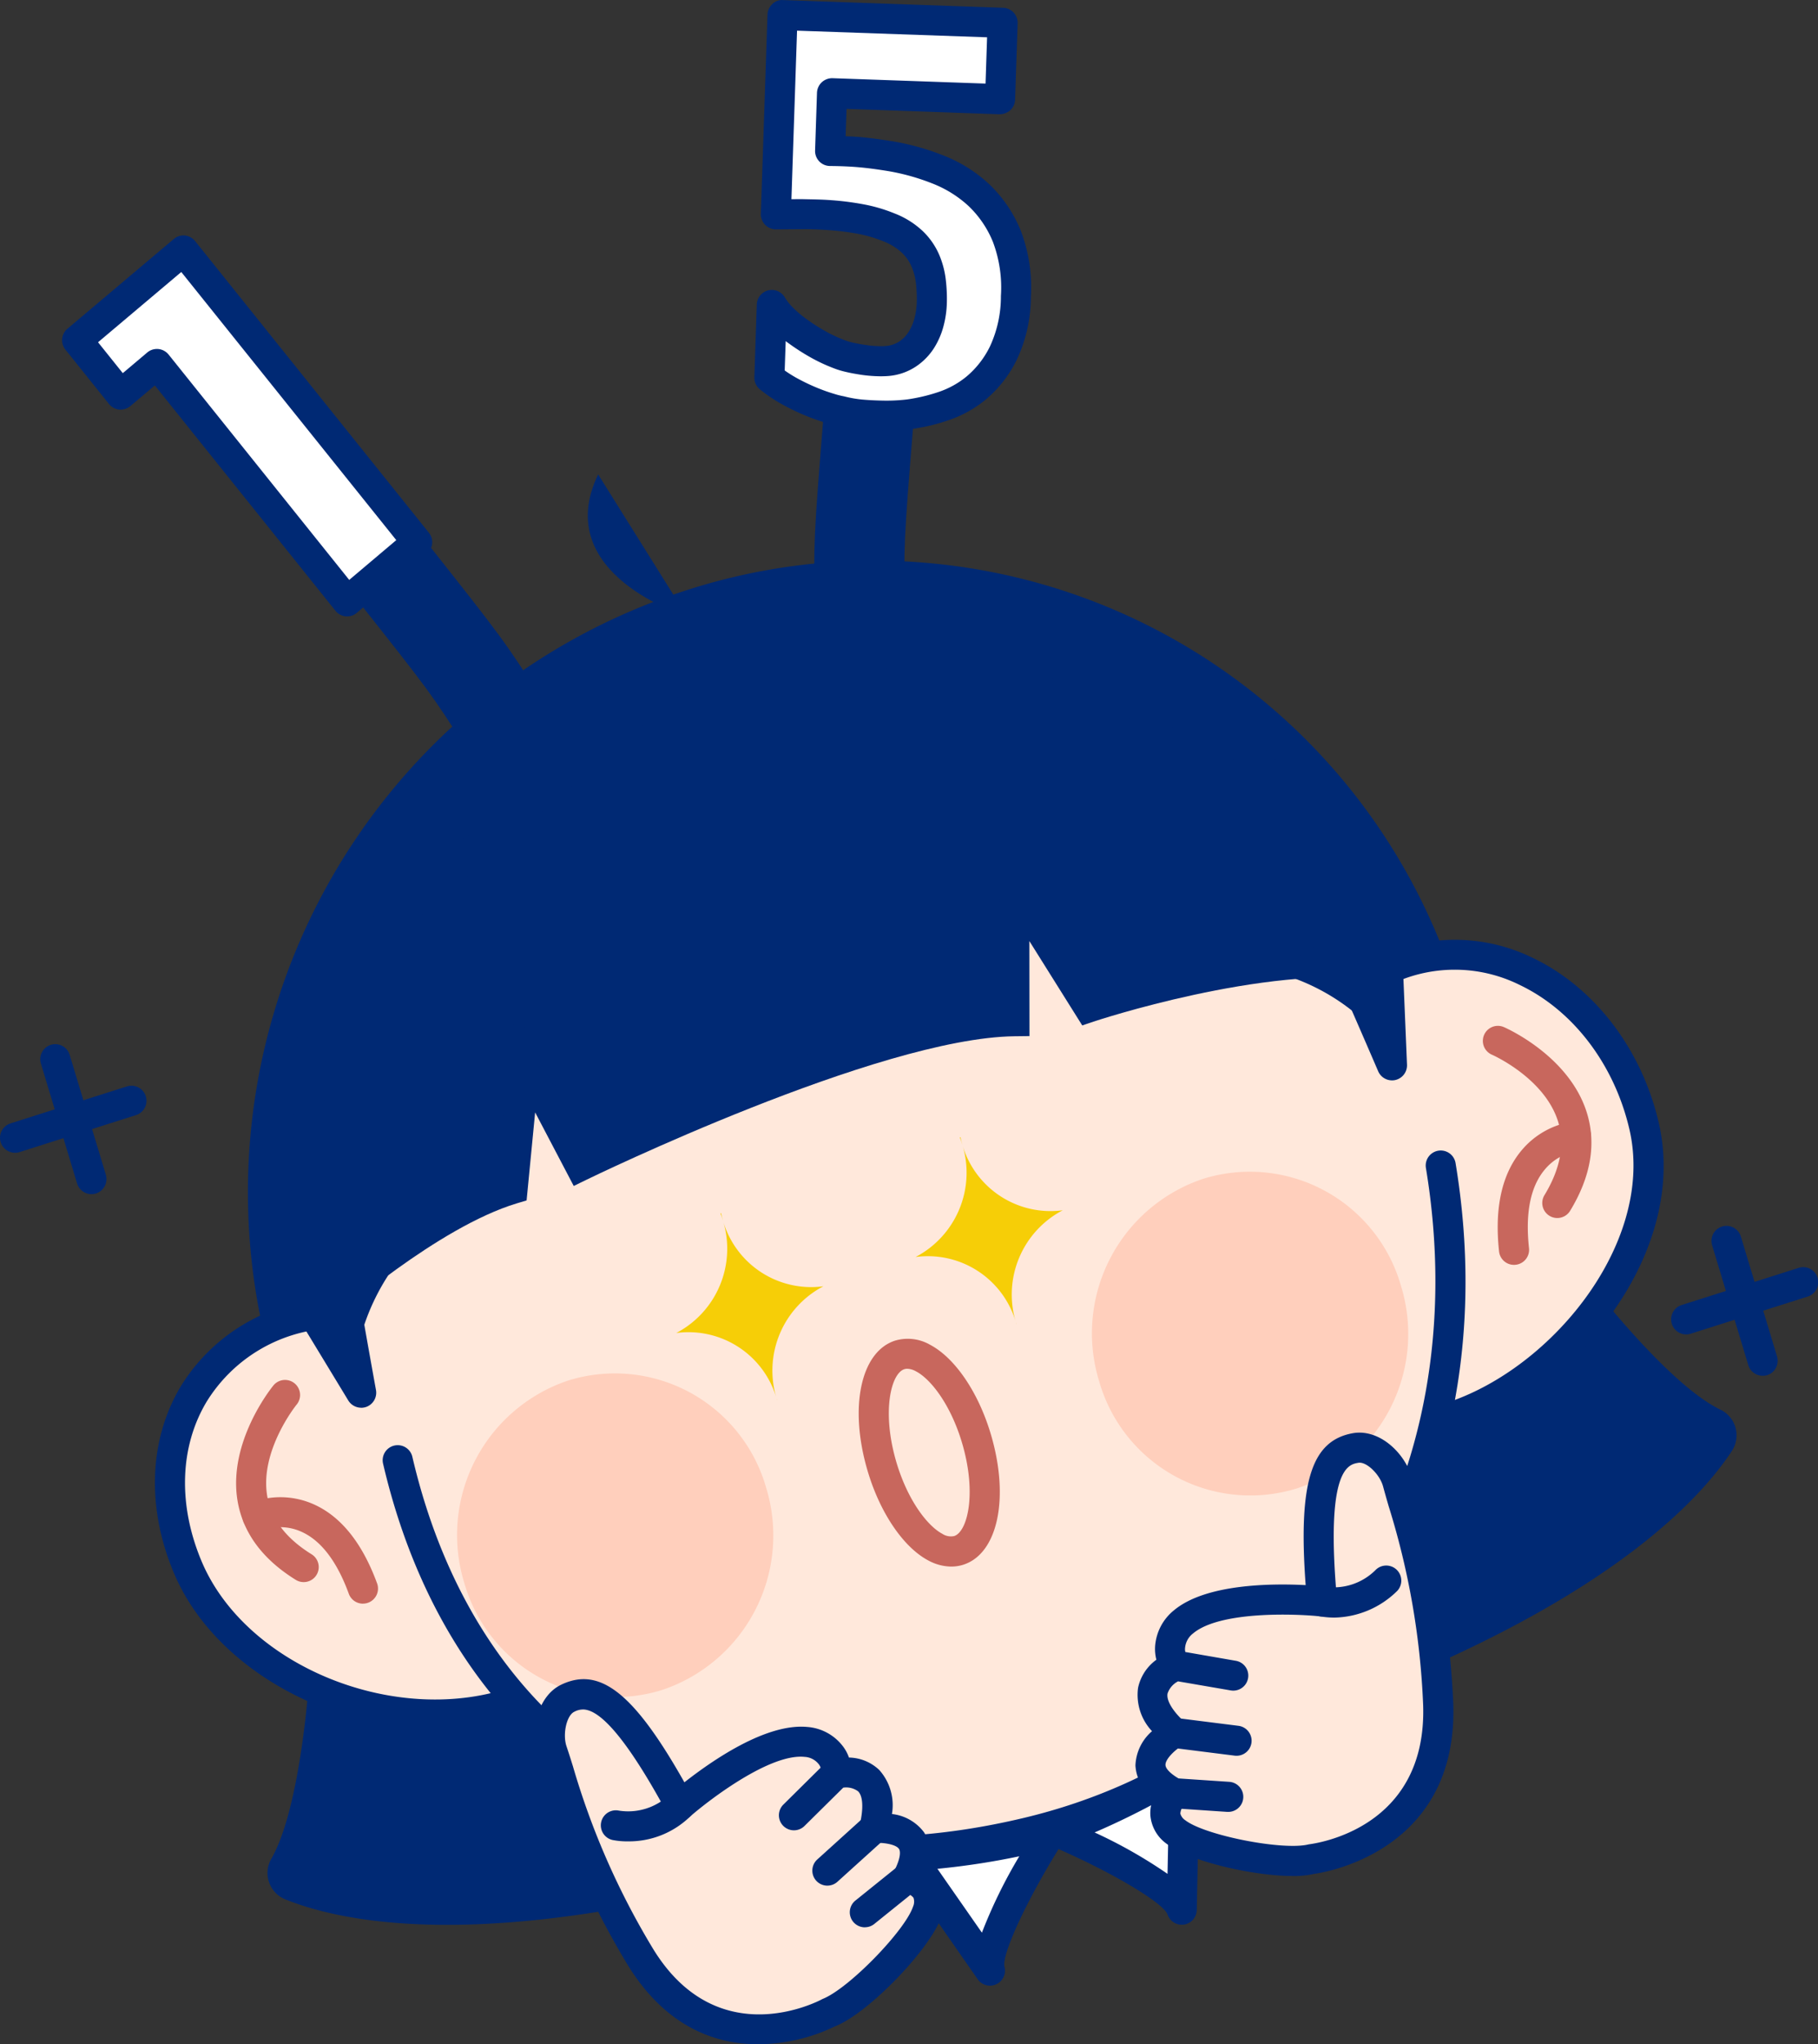 <svg id="그룹_10" data-name="그룹 10" xmlns="http://www.w3.org/2000/svg" xmlns:xlink="http://www.w3.org/1999/xlink" width="172.896" height="194.29" viewBox="0 0 172.896 194.29">
  <rect x="0" y="0" width="172.896" height="194.29" fill="#333333" stroke="none"/>
  <defs>
    <clipPath id="clip-path">
      <rect id="사각형_8" data-name="사각형 8" width="172.896" height="194.29" fill="#002974"/>
    </clipPath>
  </defs>
  <g id="그룹_9" data-name="그룹 9" transform="translate(0 0)" clip-path="url(#clip-path)">
    <path id="패스_197" data-name="패스 197" d="M43.707,60.913s-6.57,10.3-5.838,13.143l-7.594-10.9a66.2,66.2,0,0,0,13.432-2.247" transform="translate(56.282 113.237)" fill="#fff"/>
    <path id="패스_198" data-name="패스 198" d="M38.8,76.414a1.427,1.427,0,0,1-1.172-.612L30.033,64.9a1.423,1.423,0,0,1-.114-1.444,1.438,1.438,0,0,1,1.2-.8,65.4,65.4,0,0,0,13.083-2.179,1.429,1.429,0,0,1,1.638,2.13c-3.322,5.209-5.97,10.824-5.661,12.016A1.43,1.43,0,0,1,38.8,76.414m-5-11.107,4.231,6.07a47.389,47.389,0,0,1,3.554-7.259A71.065,71.065,0,0,1,33.8,65.307" transform="translate(55.351 112.308)" fill="#002974"/>
    <path id="패스_199" data-name="패스 199" d="M35.1,64.728s11.09,4.695,12.054,7.465L47.415,58.8A66.937,66.937,0,0,1,35.1,64.728" transform="translate(65.244 109.311)" fill="#fff"/>
    <path id="패스_200" data-name="패스 200" d="M48.073,74.55a1.425,1.425,0,0,1-1.349-.963c-.4-1.152-5.661-4.243-11.259-6.61a1.434,1.434,0,0,1,.126-2.682,65.924,65.924,0,0,0,12-5.778,1.429,1.429,0,0,1,2.184,1.244L49.5,73.149A1.435,1.435,0,0,1,48.3,74.536a1.945,1.945,0,0,1-.223.014m-8.294-8.771a45.762,45.762,0,0,1,6.936,3.937l.152-7.459a72.646,72.646,0,0,1-7.087,3.522" transform="translate(64.315 108.38)" fill="#002974"/>
    <path id="패스_201" data-name="패스 201" d="M12.811,56.036S12,67.807,9.249,72.521A2.7,2.7,0,0,0,10.6,76.349c6.264,2.524,21.9,5.486,54.4-4.883,0,0-21.54-1.561-32.147-14.029Z" transform="translate(16.537 104.171)" fill="#002974"/>
    <path id="패스_202" data-name="패스 202" d="M75.527,42.835s7.148,9.246,12.014,11.542a2.709,2.709,0,0,1,.995,3.943c-3.78,5.709-15.053,17.211-47.58,27.481,0,0,16.917-13.766,18.807-30.2Z" transform="translate(76.138 79.63)" fill="#002974"/>
    <path id="패스_203" data-name="패스 203" d="M123.446,60.037a60.1,60.1,0,0,1-39.3,74.38A58.045,58.045,0,0,1,10.769,95.8a60.093,60.093,0,0,1,39.3-74.38,58.045,58.045,0,0,1,73.379,38.62" transform="translate(15.305 34.65)" fill="#002974"/>
    <path id="패스_204" data-name="패스 204" d="M126.035,92.056c11.545-2.839,22.575-16.276,19.807-28.118S131.7,44.1,120.966,49.308C108.955,30.527,84.716,19.017,62.2,24.555c-24.462,6.013-41.5,32.513-41.564,57.223-11.822,1.135-18.3,12.3-13.26,24.167,4.74,11.164,20.3,16.645,31.506,12.608" transform="translate(10.503 43.054)" fill="#ffe8db"/>
    <path id="패스_205" data-name="패스 205" d="M31.936,122.216c-10.413,0-21.182-5.918-24.953-14.8-2.636-6.21-2.413-12.683.606-17.76a17.551,17.551,0,0,1,12.557-8.225C20.78,54.889,39.3,29.847,62.785,24.078c21.688-5.341,46.565,4.883,59.633,24.342a16.866,16.866,0,0,1,13.749.466c5.878,2.8,10.358,8.646,11.994,15.639,3.025,12.943-8.94,26.9-20.862,29.831a1.429,1.429,0,0,1-.68-2.776c10.613-2.607,21.351-15.3,18.758-26.406-1.438-6.153-5.338-11.279-10.438-13.709a13.9,13.9,0,0,0-12.425.043,1.441,1.441,0,0,1-1.827-.517c-12.237-19.13-36.312-29.271-57.22-24.136-19.839,4.877-40.4,27.1-40.478,55.839a1.432,1.432,0,0,1-1.292,1.421,14.718,14.718,0,0,0-11.648,7c-2.553,4.289-2.71,9.821-.435,15.184,4.269,10.038,18.7,15.785,29.708,11.819a1.432,1.432,0,0,1,.972,2.693,24.653,24.653,0,0,1-8.357,1.4" transform="translate(9.58 42.142)" fill="#002974"/>
    <path id="패스_206" data-name="패스 206" d="M13.231,66.787c6.876,29.434,31.029,42.2,59.779,35.389,28.013-6.636,44.475-32.884,39.409-63.436" transform="translate(24.597 72.017)" fill="#ffe8db"/>
    <path id="패스_207" data-name="패스 207" d="M59.168,106.342a47.39,47.39,0,0,1-25.262-6.836C23.364,92.979,16.054,82.1,12.769,68.043a1.43,1.43,0,1,1,2.785-.649c3.108,13.3,9.972,23.564,19.856,29.682,10.467,6.473,23.675,8.077,38.2,4.637,27.521-6.516,43.28-31.935,38.328-61.809a1.429,1.429,0,0,1,2.819-.469c5.212,31.426-11.442,58.178-40.489,65.06a65.655,65.655,0,0,1-15.1,1.847" transform="translate(23.667 71.087)" fill="#002974"/>
    <path id="패스_208" data-name="패스 208" d="M14.28,65.1a1.418,1.418,0,0,1-.752-.214c-3.174-1.964-5.038-4.494-5.541-7.531-.923-5.6,3.251-10.747,3.428-10.964a1.431,1.431,0,0,1,2.21,1.818c-.037.04-3.537,4.38-2.816,8.694.366,2.179,1.784,4.045,4.223,5.552A1.429,1.429,0,0,1,14.28,65.1" transform="translate(14.601 85.267)" fill="#c8675d"/>
    <path id="패스_209" data-name="패스 209" d="M19.519,59.889a1.429,1.429,0,0,1-1.344-.938c-1.132-3.1-2.659-5.083-4.534-5.91a4.859,4.859,0,0,0-3.588-.146A1.429,1.429,0,0,1,8.92,50.271a7.788,7.788,0,0,1,5.8.123c2.65,1.132,4.72,3.68,6.147,7.574A1.434,1.434,0,0,1,20.01,59.8a1.472,1.472,0,0,1-.492.086" transform="translate(14.998 92.527)" fill="#c8675d"/>
    <path id="패스_210" data-name="패스 210" d="M56.413,52.372a1.408,1.408,0,0,1-.743-.209,1.429,1.429,0,0,1-.477-1.964c1.532-2.525,1.967-4.892,1.284-7.033-1.312-4.128-6.241-6.3-6.293-6.321a1.43,1.43,0,0,1,1.135-2.625c.252.109,6.178,2.725,7.885,8.08.943,2.965.415,6.121-1.57,9.386a1.426,1.426,0,0,1-1.221.686" transform="translate(91.689 63.391)" fill="#c8675d"/>
    <path id="패스_211" data-name="패스 211" d="M51.367,50.927a1.425,1.425,0,0,1-1.418-1.275c-.449-4.14.269-7.368,2.136-9.6a7.873,7.873,0,0,1,5.08-2.773A1.418,1.418,0,0,1,58.7,38.6a1.433,1.433,0,0,1-1.315,1.527,4.961,4.961,0,0,0-3.136,1.8c-1.324,1.615-1.813,4.108-1.452,7.416a1.429,1.429,0,0,1-1.267,1.575,1.407,1.407,0,0,1-.157.009" transform="translate(92.615 69.288)" fill="#c8675d"/>
    <path id="패스_212" data-name="패스 212" d="M10.05,80.658l2.2,1.358s9.875-8.771,17.817-11.159L31.25,58.675,36.5,68.681S64.337,55.073,77.789,54.915l-.014-12.6L84.853,53.6s16.456-5.535,27.73-4.048c0,0-6.67-17.094-15.645-22.469s-51.977-4.331-51.977-4.331l-33.814,28.9Z" transform="translate(18.683 42.142)" fill="#002974"/>
    <path id="패스_213" data-name="패스 213" d="M13.351,84.723,9.54,82.37,10.7,51.91,45.372,22.268l.506-.011c1.764-.043,43.523-.995,52.746,4.532,9.286,5.564,15.962,22.46,16.239,23.178l.881,2.253-2.4-.314c-10.79-1.43-26.926,3.928-27.089,3.983l-1.066.36-5.029-8.02.011,9.032-1.418.017c-12.974.152-40.4,13.486-40.675,13.62l-1.249.609-3.671-6.993-.812,8.368-.918.274c-7.545,2.267-17.183,10.776-17.28,10.861Zm-.892-3.911.6.369c2.447-2.073,9.941-8.12,16.625-10.461L31.237,54.7l6.839,13.029c5.444-2.582,26.818-12.391,39.231-13.254l-.017-16.2,9.132,14.564c3.591-1.121,15.293-4.494,24.859-3.985-2.087-4.674-7.522-15.65-14.126-19.607-6.967-4.174-38.454-4.411-50.7-4.137L13.5,53.265Z" transform="translate(17.735 41.21)" fill="#002974"/>
    <path id="패스_214" data-name="패스 214" d="M13.53,42.187c-.1.166,2.007,11.751,2.007,11.751L10.119,45.02Z" transform="translate(18.811 78.425)" fill="#002974"/>
    <path id="패스_215" data-name="패스 215" d="M16.467,56.3a1.443,1.443,0,0,1-1.224-.686l-5.418-8.92a1.433,1.433,0,0,1,.309-1.841l3.414-2.833a1.429,1.429,0,0,1,2.342,1.124c.094.929,1.258,7.473,1.984,11.47a1.438,1.438,0,0,1-.9,1.6,1.506,1.506,0,0,1-.509.091M12.91,46.263l.789,1.3c-.114-.655-.212-1.224-.292-1.713Z" transform="translate(17.882 77.494)" fill="#002974"/>
    <path id="패스_216" data-name="패스 216" d="M44.62,31.616c.172.08,4.815,10.861,4.815,10.861l-.44-10.5Z" transform="translate(82.949 58.774)" fill="#002974"/>
    <path id="패스_217" data-name="패스 217" d="M50.362,44.834a1.433,1.433,0,0,1-1.312-.863c-1.6-3.714-4.237-9.778-4.672-10.61a1.425,1.425,0,0,1,1.289-2.239l4.374.36a1.43,1.43,0,0,1,1.312,1.364l.437,10.5A1.431,1.431,0,0,1,50.682,44.8a1.34,1.34,0,0,1-.32.034m-2.45-10.661c.2.449.435.972.7,1.584l-.063-1.53Z" transform="translate(82.019 57.847)" fill="#002974"/>
    <path id="패스_218" data-name="패스 218" d="M44.575,56.5a15.479,15.479,0,0,1-9.906,19.267A14.951,14.951,0,0,1,15.885,65.607a15.478,15.478,0,0,1,9.906-19.267A14.95,14.95,0,0,1,44.575,56.5" transform="translate(28.276 84.859)" fill="#ffcfbc"/>
    <path id="패스_219" data-name="패스 219" d="M65.695,49.8a15.479,15.479,0,0,1-9.906,19.267A14.951,14.951,0,0,1,37,58.9a15.478,15.478,0,0,1,9.906-19.267A14.95,14.95,0,0,1,65.695,49.8" transform="translate(67.538 72.398)" fill="#ffcfbc"/>
    <path id="패스_220" data-name="패스 220" d="M28.972,29.254s-13.04-3.943-8.434-13.483Z" transform="translate(36.348 29.318)" fill="#002974"/>
    <path id="패스_221" data-name="패스 221" d="M13.714,51.5a20.684,20.684,0,0,1,4.843-9.944l-7.694.5Z" transform="translate(20.196 77.25)" fill="#002974"/>
    <path id="패스_222" data-name="패스 222" d="M51.788,40.331a19.832,19.832,0,0,0-9.469-5.4l6.619-4.046Z" transform="translate(78.672 57.415)" fill="#002974"/>
    <path id="패스_223" data-name="패스 223" d="M23.965,40.351c.091.229.174.463.246.7-.071-.24-.132-.48-.183-.723Z" transform="translate(44.551 74.975)" fill="#f6ce07"/>
    <path id="패스_224" data-name="패스 224" d="M25.881,46.635c-.014-.049-.034-.1-.049-.146.014.049.029.1.04.149Z" transform="translate(48.022 86.423)" fill="#f6ce07"/>
    <path id="패스_225" data-name="패스 225" d="M36.492,46.805a8.723,8.723,0,0,1-9.546-6.221,9.042,9.042,0,0,1-4.451,10.664,8.72,8.72,0,0,1,9.543,6.221,9.04,9.04,0,0,1,4.454-10.664" transform="translate(41.817 75.445)" fill="#f6ce07"/>
    <path id="패스_226" data-name="패스 226" d="M31.927,37.824c.091.229.174.463.246.7-.071-.24-.132-.48-.183-.723Z" transform="translate(59.353 70.277)" fill="#f6ce07"/>
    <path id="패스_227" data-name="패스 227" d="M33.843,44.108c-.014-.049-.034-.1-.049-.146.014.049.029.1.04.149Z" transform="translate(62.823 81.725)" fill="#f6ce07"/>
    <path id="패스_228" data-name="패스 228" d="M44.454,44.278a8.723,8.723,0,0,1-9.546-6.221,9.042,9.042,0,0,1-4.451,10.664A8.721,8.721,0,0,1,40,54.939a9.038,9.038,0,0,1,4.454-10.661" transform="translate(56.618 70.748)" fill="#f6ce07"/>
    <path id="패스_229" data-name="패스 229" d="M37.364,66.16a4.687,4.687,0,0,1-2.176-.578c-2.353-1.244-4.56-4.469-5.749-8.42-1.827-6.067-.712-11.433,2.6-12.482a4.252,4.252,0,0,1,3.314.4c2.356,1.244,4.56,4.469,5.752,8.42,1.83,6.07.715,11.433-2.6,12.485a3.743,3.743,0,0,1-1.141.174m-4.183-18.8a.9.9,0,0,0-.28.043c-1.272.4-2.184,4.083-.726,8.932,1.1,3.634,2.973,5.99,4.349,6.716a1.473,1.473,0,0,0,1.118.209c1.272-.406,2.187-4.086.726-8.932-1.1-3.637-2.976-6-4.351-6.719a1.825,1.825,0,0,0-.835-.249" transform="translate(53.101 82.731)" fill="#c8675d"/>
    <path id="패스_230" data-name="패스 230" d="M22.973,38.605l-.555-.875c-3.3-5.172-3.362-5.272-10.627-14.435l6.722-5.329c7.328,9.246,7.639,9.669,11.136,15.156l.555.872Z" transform="translate(21.92 33.398)" fill="#002974"/>
    <path id="패스_231" data-name="패스 231" d="M27.163,33.708l-.02-1.032c-.134-6.553-.109-7.085.849-18.955l8.548.692c-.952,11.779-.949,11.9-.823,18.086l.023,1.041Z" transform="translate(50.35 25.507)" fill="#002974"/>
    <path id="패스_232" data-name="패스 232" d="M34.9,36.049l-6.661,5.624L10.151,19.115,6.709,22.022,2.566,16.859,12.673,8.328Z" transform="translate(4.77 15.48)" fill="#fff"/>
    <path id="패스_233" data-name="패스 233" d="M29.173,44.031c-.046,0-.091,0-.14-.006a1.435,1.435,0,0,1-.975-.532L10.884,22.082,8.56,24.041a1.5,1.5,0,0,1-1.058.335,1.43,1.43,0,0,1-.978-.532L2.381,18.677a1.424,1.424,0,0,1,.192-1.984L12.683,8.167a1.424,1.424,0,0,1,1.061-.335,1.44,1.44,0,0,1,.972.532L36.95,36.083a1.427,1.427,0,0,1-.194,1.987l-6.661,5.621a1.405,1.405,0,0,1-.921.34M11.081,18.614c.046,0,.091,0,.137.006a1.437,1.437,0,0,1,.978.529L29.371,40.563l4.477-3.78L13.4,11.3,5.484,17.977l2.353,2.936,2.324-1.961a1.417,1.417,0,0,1,.921-.337" transform="translate(3.84 14.552)" fill="#002974"/>
    <path id="패스_234" data-name="패스 234" d="M37.144,13.925a22.464,22.464,0,0,1,4.466,1.249A12.274,12.274,0,0,1,45.493,17.6a11.13,11.13,0,0,1,2.67,3.905,13.638,13.638,0,0,1,.872,5.749,12.674,12.674,0,0,1-1.2,5.395,10.174,10.174,0,0,1-2.562,3.291A9.738,9.738,0,0,1,42.2,37.655a16.656,16.656,0,0,1-2.7.695,10.861,10.861,0,0,1-1.218.16c-.546.049-1.152.069-1.81.063s-1.347-.037-2.056-.1a11.262,11.262,0,0,1-1.944-.32,11.284,11.284,0,0,1-1.178-.3q-.785-.232-1.741-.62a19.553,19.553,0,0,1-2-.958,12.7,12.7,0,0,1-1.961-1.315l.229-6.9a6.273,6.273,0,0,0,.975,1.227,11.581,11.581,0,0,0,1.5,1.272,20.038,20.038,0,0,0,1.841,1.184,14.315,14.315,0,0,0,2.024.961,6.154,6.154,0,0,0,1.029.314c.426.1.869.183,1.329.252a12.31,12.31,0,0,0,1.309.12,7.074,7.074,0,0,0,.966-.017,4.127,4.127,0,0,0,1.956-.666,4.558,4.558,0,0,0,1.307-1.352,6,6,0,0,0,.726-1.7,8.506,8.506,0,0,0,.257-1.773,14.23,14.23,0,0,0-.08-2.01,7.3,7.3,0,0,0-.529-2.024,5.447,5.447,0,0,0-1.252-1.8,6.848,6.848,0,0,0-2.21-1.372,13.768,13.768,0,0,0-2.793-.809,28.227,28.227,0,0,0-2.813-.355c-.923-.066-1.824-.1-2.7-.094s-1.7.009-2.456.017L26.841.5l20.931.735L47.531,8.5l-15.985-.56-.183,5.481c1.124.009,2.1.049,2.945.129s1.784.209,2.836.38" transform="translate(47.58 0.932)" fill="#fff"/>
    <path id="패스_235" data-name="패스 235" d="M37.6,40.937h-.206c-.7-.009-1.418-.043-2.161-.1a13.321,13.321,0,0,1-2.193-.366,10.842,10.842,0,0,1-1.215-.309,18.774,18.774,0,0,1-1.878-.666A21.783,21.783,0,0,1,27.8,38.467a14.731,14.731,0,0,1-2.181-1.461,1.432,1.432,0,0,1-.526-1.155l.229-6.9A1.431,1.431,0,0,1,28,28.286a5.029,5.029,0,0,0,.755.941,10.368,10.368,0,0,0,1.309,1.109,18.2,18.2,0,0,0,1.713,1.1A13.256,13.256,0,0,0,33.6,32.3a5.147,5.147,0,0,0,.846.26c.386.089.789.166,1.209.223a9.36,9.36,0,0,0,1.149.109,5.862,5.862,0,0,0,.763-.006,2.724,2.724,0,0,0,1.3-.426,3.092,3.092,0,0,0,.9-.926,4.628,4.628,0,0,0,.555-1.3,6.811,6.811,0,0,0,.214-1.461,13.119,13.119,0,0,0-.074-1.815,5.63,5.63,0,0,0-.423-1.624,3.989,3.989,0,0,0-.932-1.327,5.5,5.5,0,0,0-1.753-1.075,12.5,12.5,0,0,0-2.5-.726,25.15,25.15,0,0,0-2.662-.332c-.889-.066-1.744-.1-2.593-.091L27.15,21.8h-.011a1.436,1.436,0,0,1-1.43-1.478l.632-18.932a1.428,1.428,0,0,1,.455-1A1.291,1.291,0,0,1,27.819.007L48.753.739a1.434,1.434,0,0,1,1.378,1.478l-.243,7.259a1.428,1.428,0,0,1-.455,1,1.582,1.582,0,0,1-1.026.383L33.86,10.348l-.089,2.6c.58.023,1.115.054,1.6.1.863.08,1.838.214,2.928.392h.011a23.786,23.786,0,0,1,4.749,1.332,13.621,13.621,0,0,1,4.329,2.7,12.657,12.657,0,0,1,3.019,4.4,15.143,15.143,0,0,1,.983,6.353,14.1,14.1,0,0,1-1.358,6,11.569,11.569,0,0,1-2.93,3.745,11.225,11.225,0,0,1-3.531,1.964,18.075,18.075,0,0,1-2.936.749,11.286,11.286,0,0,1-1.3.174c-.537.046-1.118.069-1.747.069M27.976,35.21a12.028,12.028,0,0,0,1.2.749,18.815,18.815,0,0,0,1.853.886,16.379,16.379,0,0,0,1.6.572,7.967,7.967,0,0,0,1,.254,10.937,10.937,0,0,0,1.841.314c.669.054,1.321.083,1.95.091s1.164-.014,1.67-.06a9.228,9.228,0,0,0,1.029-.132,16.348,16.348,0,0,0,2.565-.655,8.358,8.358,0,0,0,2.627-1.478A8.75,8.75,0,0,0,47.5,32.92a11.275,11.275,0,0,0,1.038-4.789,12.284,12.284,0,0,0-.76-5.143,9.826,9.826,0,0,0-2.324-3.414,10.9,10.9,0,0,0-3.434-2.136,20.93,20.93,0,0,0-4.174-1.172c-1.015-.166-1.93-.289-2.739-.363s-1.747-.117-2.819-.126A1.426,1.426,0,0,1,30.867,14.3l.18-5.481a1.44,1.44,0,0,1,.455-1,1.459,1.459,0,0,1,1.026-.386l14.55.512.146-4.4L29.151,2.915l-.535,16.016.969-.006c.963.026,1.847.026,2.808.1a27.257,27.257,0,0,1,2.959.372,15.087,15.087,0,0,1,3.082.892A8.216,8.216,0,0,1,41.1,21.959a6.9,6.9,0,0,1,1.575,2.267,8.612,8.612,0,0,1,.629,2.427,15.428,15.428,0,0,1,.091,2.213,9.483,9.483,0,0,1-.3,2.073,7.466,7.466,0,0,1-.895,2.107,5.965,5.965,0,0,1-1.718,1.773,5.536,5.536,0,0,1-2.619.915,9.218,9.218,0,0,1-1.152.02,13.232,13.232,0,0,1-1.47-.134c-.5-.077-.989-.163-1.452-.274a7.976,7.976,0,0,1-1.252-.389,16.128,16.128,0,0,1-2.181-1.035,20.945,20.945,0,0,1-1.973-1.272c-.109-.074-.212-.152-.312-.232Z" transform="translate(46.65 0)" fill="#002974"/>
    <path id="패스_236" data-name="패스 236" d="M45.514,63.857a2.515,2.515,0,0,0-.529-1.764c-3.574-4.572-14.318,4.795-14.318,4.795-5.9-10.87-8.52-11.21-10.67-10.187-1.561.74-2.041,3.359-1.481,5.026,1.247,3.714,3.133,11.1,8.428,19.639C33.91,92.6,44.9,86.546,44.9,86.546c2.739-1.061,8.388-6.887,9.286-9.589A2.317,2.317,0,0,0,52.3,73.787c2.69-5.209-3.148-4.743-3.148-4.743,1.49-6.4-3.64-5.186-3.64-5.186L41.5,67.828" transform="translate(34.003 104.701)" fill="#ffe8db"/>
    <path id="패스_237" data-name="패스 237" d="M39.02,90.52c-3.914,0-8.669-1.527-12.354-7.471a75.89,75.89,0,0,1-7.98-18.1c-.217-.686-.412-1.3-.589-1.833-.789-2.333-.069-5.689,2.221-6.776,3.657-1.738,6.9.786,11.7,9.286,2.5-1.958,7.714-5.644,11.7-5.261a4.691,4.691,0,0,1,3.331,1.781,3.812,3.812,0,0,1,.618,1.126,4.29,4.29,0,0,1,2.882,1.181,5.012,5.012,0,0,1,1.207,4.186,4.409,4.409,0,0,1,3.053,1.741,4.015,4.015,0,0,1,.3,3.574,3.638,3.638,0,0,1,1.144,1.161,3.741,3.741,0,0,1,.232,3.222c-1.026,3.093-6.987,9.257-10.124,10.473A17.012,17.012,0,0,1,39.02,90.52M22.352,58.705a1.763,1.763,0,0,0-.806.217c-.729.343-1.129,2.121-.74,3.282.186.549.386,1.178.606,1.881A72.459,72.459,0,0,0,29.093,81.54c6.15,9.918,15.656,4.9,16.059,4.68,2.493-.978,7.859-6.51,8.611-8.783a1.123,1.123,0,0,0,.037-.846,1.447,1.447,0,0,0-.8-.466,1.431,1.431,0,0,1-1.035-2.067c.6-1.155.629-1.841.463-2.1-.314-.472-1.618-.615-2.224-.569A1.426,1.426,0,0,1,48.7,69.646c.36-1.544.3-2.7-.16-3.162a1.914,1.914,0,0,0-1.415-.352L43.44,69.775a1.429,1.429,0,0,1-2.01-2.033l3.542-3.505a1.044,1.044,0,0,0-.174-.329,1.823,1.823,0,0,0-1.355-.7c-3.256-.335-8.966,4-10.9,5.684a1.423,1.423,0,0,1-2.193-.395c-4.569-8.423-6.81-9.795-7.994-9.795" transform="translate(33.07 103.769)" fill="#002974"/>
    <line id="선_2" data-name="선 2" x1="4.474" y2="4.046" transform="translate(78.685 173.741)" fill="#ffe8db"/>
    <path id="패스_238" data-name="패스 238" d="M28.451,67.175a1.429,1.429,0,0,1-.958-2.49l4.474-4.046a1.429,1.429,0,1,1,1.916,2.121l-4.474,4.045a1.429,1.429,0,0,1-.958.369" transform="translate(50.234 112.041)" fill="#002974"/>
    <line id="선_3" data-name="선 3" x1="4.051" y2="3.259" transform="translate(82.256 178.485)" fill="#ffe8db"/>
    <path id="패스_239" data-name="패스 239" d="M29.7,68.049A1.43,1.43,0,0,1,28.8,65.5l4.051-3.259a1.429,1.429,0,1,1,1.79,2.227l-4.051,3.262a1.425,1.425,0,0,1-.895.314" transform="translate(52.557 115.127)" fill="#002974"/>
    <path id="패스_240" data-name="패스 240" d="M20.479,61.912a7.1,7.1,0,0,0,6.121-1.9" transform="translate(38.071 111.57)" fill="#ffe8db"/>
    <path id="패스_241" data-name="패스 241" d="M22.571,64.366a7.273,7.273,0,0,1-1.464-.132,1.428,1.428,0,0,1,.595-2.793,5.667,5.667,0,0,0,4.817-1.507,1.429,1.429,0,1,1,2.021,2.021,8.337,8.337,0,0,1-5.97,2.41" transform="translate(37.143 110.642)" fill="#002974"/>
    <path id="패스_242" data-name="패스 242" d="M40.672,68.843a2.52,2.52,0,0,1-.535-1.761c.432-5.844,14.455-4.337,14.455-4.337-1.118-12.388.861-14.186,3.2-14.59,1.7-.294,3.534,1.592,3.988,3.291,1.015,3.788,3.522,10.973,3.854,21.088.44,13.312-11.968,14.681-11.968,14.681-2.842.712-10.713-.826-12.94-2.539s-.192-3.708-.192-3.708c-5.086-2.739-.014-5.738-.014-5.738-4.752-4.423.152-6.387.152-6.387l5.5.955" transform="translate(71.145 89.463)" fill="#ffe8db"/>
    <path id="패스_243" data-name="패스 243" d="M52.721,89.763c-3.777,0-9.826-1.4-11.936-3.025a3.7,3.7,0,0,1-1.6-2.753,3.6,3.6,0,0,1,.309-1.667,3.984,3.984,0,0,1-1.727-3.065A4.534,4.534,0,0,1,39.344,76a5.028,5.028,0,0,1-1.329-4.111,4.415,4.415,0,0,1,1.744-2.679,4.111,4.111,0,0,1-.12-1.3,4.828,4.828,0,0,1,1.8-3.405c3.059-2.547,9.415-2.547,12.517-2.387-.723-9.8.552-13.76,4.52-14.444,2.539-.415,4.969,1.936,5.615,4.334.146.543.32,1.161.52,1.847a76.746,76.746,0,0,1,3.382,19.561c.475,14.467-13.106,16.131-13.243,16.148a8.5,8.5,0,0,1-2.03.2m-10.9-18.5a2.023,2.023,0,0,0-1,1.161c-.117.655.466,1.638,1.6,2.693a1.433,1.433,0,0,1-.246,2.279c-.64.38-1.564,1.249-1.55,1.807.009.4.575.935,1.512,1.438a1.431,1.431,0,0,1,.323,2.282,1.508,1.508,0,0,0-.423.9,1.107,1.107,0,0,0,.483.649c1.867,1.435,9.306,2.9,11.725,2.284.638-.086,11.273-1.455,10.884-13.246a73,73,0,0,0-3.271-18.867c-.206-.706-.386-1.338-.538-1.9-.312-1.164-1.6-2.4-2.364-2.25-.941.163-3.145.54-2.018,13.051a1.429,1.429,0,0,1-.42,1.146,1.412,1.412,0,0,1-1.155.4c-2.513-.266-9.575-.5-12.1,1.607a1.954,1.954,0,0,0-.778,1.415,1.085,1.085,0,0,0,.029.363l4.823.838a1.429,1.429,0,0,1-.486,2.816Z" transform="translate(70.216 88.535)" fill="#002974"/>
    <line id="선_4" data-name="선 4" x2="5.921" y2="0.746" transform="translate(111.667 164.694)" fill="#ffe8db"/>
    <path id="패스_244" data-name="패스 244" d="M45.912,60.714a1.27,1.27,0,0,1-.18-.011l-5.924-.746a1.429,1.429,0,0,1,.357-2.836l5.924.746a1.429,1.429,0,0,1-.177,2.848" transform="translate(71.68 106.157)" fill="#002974"/>
    <line id="선_5" data-name="선 5" x2="5.138" y2="0.343" transform="translate(111.68 170.432)" fill="#ffe8db"/>
    <path id="패스_245" data-name="패스 245" d="M45.133,62.315c-.034,0-.066,0-.1,0L39.9,61.969a1.434,1.434,0,0,1-1.332-1.521,1.489,1.489,0,0,1,1.521-1.332l5.138.343a1.43,1.43,0,0,1-.091,2.856" transform="translate(71.689 109.891)" fill="#002974"/>
    <path id="패스_246" data-name="패스 246" d="M50.074,52.545a7.133,7.133,0,0,1-6.1,1.981" transform="translate(81.758 97.681)" fill="#ffe8db"/>
    <path id="패스_247" data-name="패스 247" d="M46.072,56.988a8.228,8.228,0,0,1-1.415-.126,1.429,1.429,0,1,1,.5-2.813,5.637,5.637,0,0,0,4.8-1.55,1.43,1.43,0,0,1,2.1,1.947,8.734,8.734,0,0,1-5.981,2.542" transform="translate(80.828 96.752)" fill="#002974"/>
    <path id="패스_248" data-name="패스 248" d="M6.208,48.965A1.436,1.436,0,0,1,4.839,47.95L1.4,36.557a1.429,1.429,0,1,1,2.736-.826l3.439,11.39A1.433,1.433,0,0,1,6.623,48.9a1.483,1.483,0,0,1-.415.06" transform="translate(2.492 64.531)" fill="#002974"/>
    <path id="패스_249" data-name="패스 249" d="M1.431,42.471A1.43,1.43,0,0,1,1,39.678l11.1-3.522a1.43,1.43,0,0,1,.866,2.725l-11.1,3.525a1.507,1.507,0,0,1-.432.066" transform="translate(-0.001 67.091)" fill="#002974"/>
    <path id="패스_250" data-name="패스 250" d="M61.8,55a1.436,1.436,0,0,1-1.369-1.015L56.992,42.6a1.429,1.429,0,1,1,2.736-.826l3.437,11.387a1.432,1.432,0,0,1-.955,1.784A1.483,1.483,0,0,1,61.8,55" transform="translate(105.835 75.758)" fill="#002974"/>
    <path id="패스_251" data-name="패스 251" d="M57.02,48.51a1.43,1.43,0,0,1-.432-2.793l11.1-3.522a1.43,1.43,0,1,1,.866,2.725L57.451,48.444a1.507,1.507,0,0,1-.432.066" transform="translate(103.339 78.315)" fill="#002974"/>
  </g>
</svg>
